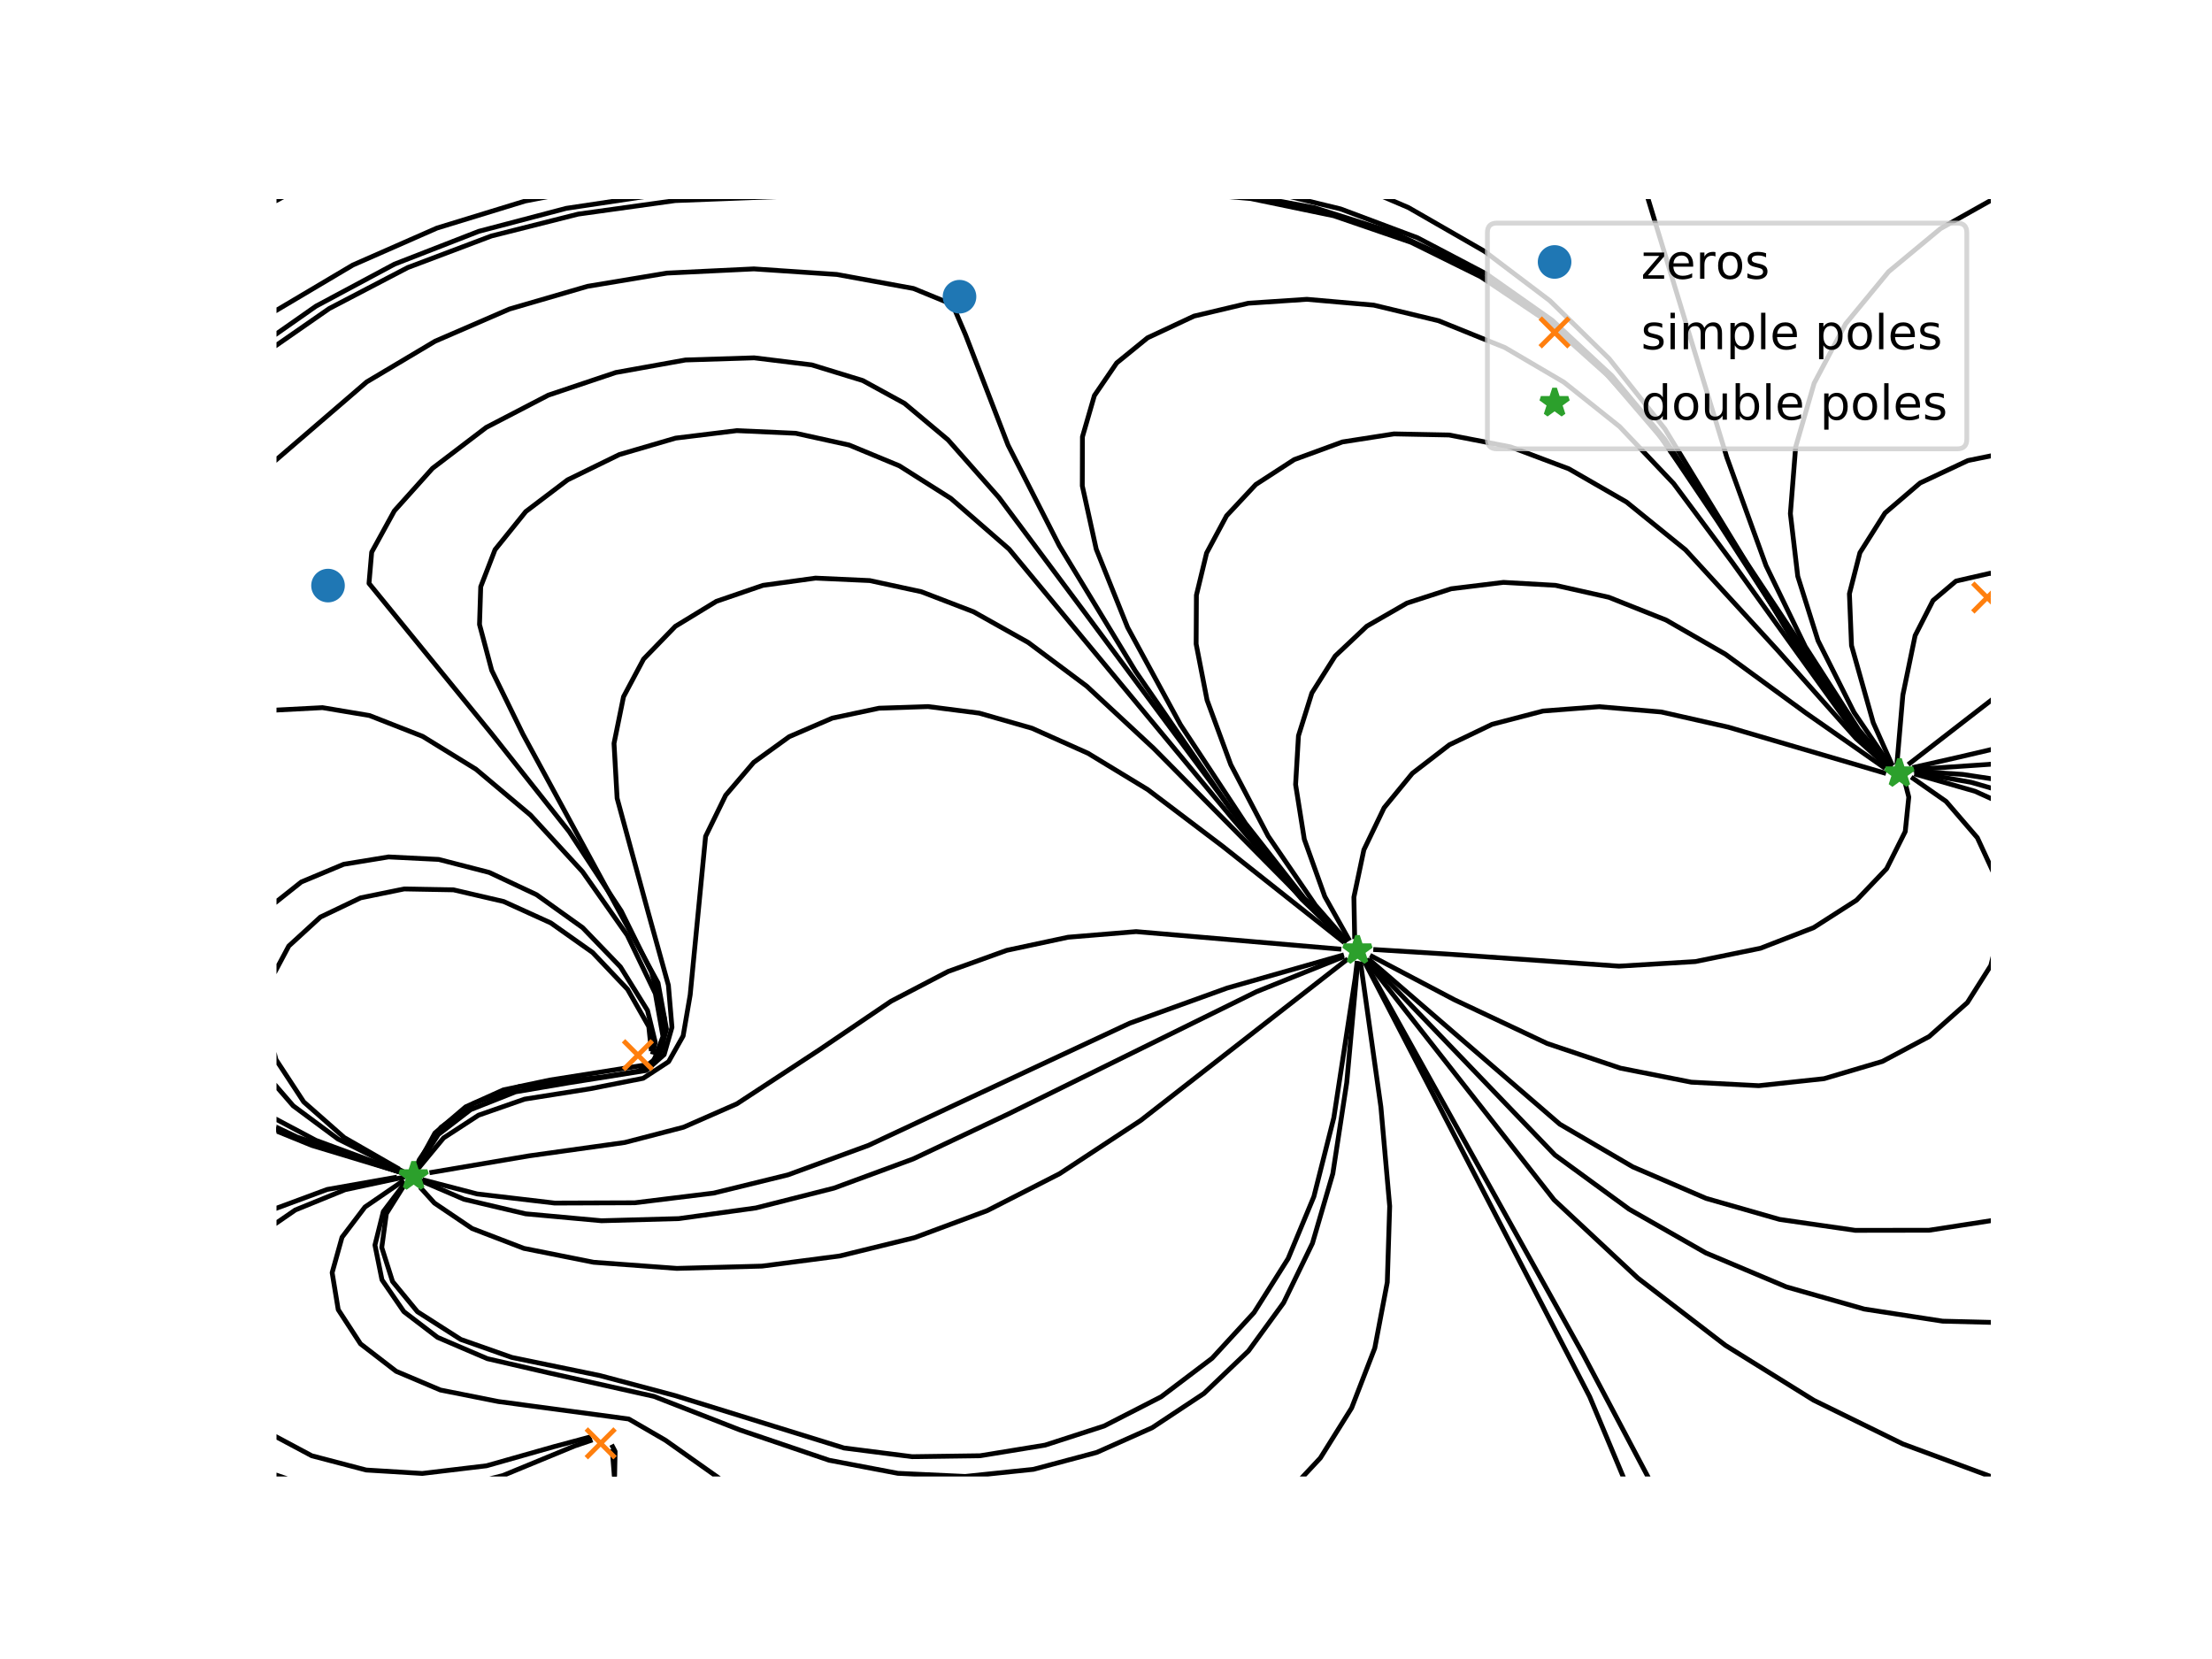 <?xml version="1.0" encoding="utf-8" standalone="no"?>
<!DOCTYPE svg PUBLIC "-//W3C//DTD SVG 1.1//EN"
  "http://www.w3.org/Graphics/SVG/1.1/DTD/svg11.dtd">
<!-- Created with matplotlib (http://matplotlib.org/) -->
<svg height="345.6pt" version="1.1" viewBox="0 0 460.8 345.6" width="460.8pt" xmlns="http://www.w3.org/2000/svg" xmlns:xlink="http://www.w3.org/1999/xlink">
 <defs>
  <style type="text/css">
*{stroke-linecap:butt;stroke-linejoin:round;}
  </style>
 </defs>
 <g id="figure_1">
  <g id="patch_1">
   <path d="M 0 345.6 
L 460.8 345.6 
L 460.8 0 
L 0 0 
z
" style="fill:#ffffff;"/>
  </g>
  <g id="axes_1">
   <g id="LineCollection_1">
    <path clip-path="url(#pfbee14714a)" d="M 83.834 244.286 
L 61.826 236.85 
L 46.81 229.674 
L 32.73 220.502 
L 21.691 210.589 
L 12.763 199.102 
L 7.237 187.968 
L 4.264 176.144 
L 4.096 164.041 
L 6.772 152.118 
L 12.083 140.801 
L 20.791 128.987 
L 32.717 117.159 
L 76.393 79.561 
L 90.645 71.081 
L 106.124 64.382 
L 122.398 59.645 
L 138.945 56.89 
L 157.046 56.016 
L 174.307 57.173 
L 190.293 60.097 
L 198.425 63.433 
L 201.145 69.771 
L 209.992 92.717 
L 220.683 113.698 
L 236.489 139.744 
L 255.992 168.027 
L 271.552 187.305 
L 280.593 196.318 
" style="fill:none;stroke:#000000;"/>
    <path clip-path="url(#pfbee14714a)" d="M 282.208 195.631 
L 282.041 186.894 
L 284.122 177.03 
L 288.335 168.273 
L 294.215 161.103 
L 301.94 155.151 
L 310.842 150.883 
L 321.448 148.117 
L 333.115 147.216 
L 346.046 148.314 
L 359.981 151.462 
L 392.904 161.125 
" style="fill:none;stroke:#000000;"/>
    <path clip-path="url(#pfbee14714a)" d="M 82.697 245.212 
L 68.142 247.787 
L 55.539 252.459 
L 45.819 258.74 
L 39.44 265.689 
L 35.559 273.979 
L 34.97 283.058 
L 38.107 292.076 
L 44.837 300.073 
L 54.45 306.231 
L 65.575 310.014 
L 77.679 311.549 
L 91.858 310.617 
L 104.755 307.387 
L 119.705 301.219 
L 123.415 299.963 
" style="fill:none;stroke:#000000;"/>
    <path clip-path="url(#pfbee14714a)" d="M 84.318 245.176 
L 71.89 247.834 
L 61.524 252.057 
L 52.55 258.241 
L 46.733 265.181 
L 43.558 273.372 
L 43.776 282.182 
L 47.705 290.703 
L 55.048 297.976 
L 64.952 303.266 
L 76.284 306.233 
L 87.967 306.947 
L 101.353 305.35 
L 115.407 301.364 
L 123.11 299.302 
" style="fill:none;stroke:#000000;"/>
    <path clip-path="url(#pfbee14714a)" d="M 284.143 200.138 
L 331.155 290.944 
L 340.579 313.462 
L 346.391 333.244 
L 348.408 346.6 
M 127.261 346.6 
L 127.483 335.036 
L 128.14 302.35 
L 127.406 300.95 
" style="fill:none;stroke:#000000;"/>
    <path clip-path="url(#pfbee14714a)" d="M 84.354 246.445 
L 79.85 252.388 
L 78.109 259.373 
L 79.57 266.61 
L 84.133 273.238 
L 91.152 278.598 
L 101.529 283.038 
L 114.597 286.055 
L 136.228 290.89 
L 154.226 297.913 
L 172.73 304.198 
L 187.043 306.92 
L 201.064 307.57 
L 215.3 306.084 
L 228.457 302.57 
L 240.017 297.422 
L 250.807 290.283 
L 260.074 281.439 
L 267.393 271.396 
L 273.405 259.003 
L 277.649 244.491 
L 280.552 225.508 
L 282.831 200.521 
" style="fill:none;stroke:#000000;"/>
    <path clip-path="url(#pfbee14714a)" d="M 84.158 245.863 
L 76.029 251.445 
L 71.251 257.743 
L 69.193 265.116 
L 70.46 272.824 
L 75.098 279.942 
L 82.522 285.664 
L 91.754 289.569 
L 103.828 291.968 
L 130.987 295.605 
L 138.615 300.025 
L 172.279 323.841 
L 185.418 328.945 
L 199.79 332.036 
L 214.717 332.776 
L 229.356 331.096 
L 242.903 327.208 
L 254.767 321.535 
L 265.886 313.526 
L 275.052 303.726 
L 281.571 293.298 
L 286.393 280.83 
L 288.997 267.121 
L 289.497 251.262 
L 287.663 230.585 
L 283.394 200.293 
" style="fill:none;stroke:#000000;"/>
    <path clip-path="url(#pfbee14714a)" d="M 87.61 245.944 
L 96.668 249.833 
L 109.498 252.862 
L 125.3 254.304 
L 141.403 253.86 
L 157.461 251.635 
L 173.747 247.504 
L 190.242 241.422 
L 210.153 232.014 
L 261.736 206.594 
L 279.971 199.265 
" style="fill:none;stroke:#000000;"/>
    <path clip-path="url(#pfbee14714a)" d="M 280.777 199.75 
L 237.658 233.387 
L 220.752 244.495 
L 205.652 252.198 
L 190.529 257.823 
L 174.943 261.641 
L 158.731 263.756 
L 140.995 264.23 
L 123.66 262.954 
L 109.123 260.056 
L 98.341 255.917 
L 90.498 250.616 
L 87.514 247.325 
" style="fill:none;stroke:#000000;"/>
    <path clip-path="url(#pfbee14714a)" d="M 284.425 199.846 
L 323.753 249.961 
L 341.215 266.267 
L 359.446 280.266 
L 377.828 291.695 
L 396.385 300.797 
L 414.72 307.584 
L 433.077 312.302 
L 452.197 315.055 
L 461.8 315.355 
M 461.8 170.137 
L 446.346 166.992 
L 408.833 161.321 
L 398.766 160.675 
" style="fill:none;stroke:#000000;"/>
    <path clip-path="url(#pfbee14714a)" d="M 84.37 246.642 
L 80.49 252.821 
L 79.529 259.871 
L 81.773 266.955 
L 86.955 273.251 
L 95.985 279.028 
L 106.628 282.776 
L 125.006 286.566 
L 140.633 290.729 
L 175.823 301.645 
L 190.007 303.453 
L 204.183 303.257 
L 217.707 301.046 
L 229.998 297.066 
L 241.889 290.977 
L 252.501 282.949 
L 261.234 273.438 
L 268.338 262.188 
L 273.708 249.263 
L 277.859 232.839 
L 282.32 203.693 
L 282.733 200.178 
" style="fill:none;stroke:#000000;"/>
    <path clip-path="url(#pfbee14714a)" d="M 127.535 301.904 
L 128.134 309.558 
L 125.665 327.645 
L 123.081 346.6 
M 357.964 346.6 
L 353.107 330.518 
L 343.611 308.237 
L 329.75 282.044 
L 284.233 200.209 
" style="fill:none;stroke:#000000;"/>
    <path clip-path="url(#pfbee14714a)" d="M 284.744 199.818 
L 323.931 240.615 
L 339.382 251.902 
L 355.342 261.001 
L 372.135 268.085 
L 388.358 272.701 
L 404.684 275.223 
L 420.222 275.612 
L 436.426 273.736 
L 450.199 269.95 
L 461.8 264.548 
M 461.8 183.777 
L 461.266 183.355 
L 447.313 175.551 
L 429.513 168.415 
L 410.624 162.968 
L 399.085 160.959 
" style="fill:none;stroke:#000000;"/>
    <path clip-path="url(#pfbee14714a)" d="M 285.155 199.836 
L 324.926 234.179 
L 340.129 243.071 
L 355.43 249.651 
L 370.712 254.023 
L 386.497 256.305 
L 401.869 256.281 
L 415.613 254.155 
L 429.204 249.592 
L 439.721 243.616 
L 448.337 235.855 
L 454.308 226.684 
L 457.143 216.7 
L 456.733 206.596 
L 453.361 197.006 
L 446.441 187.058 
L 437.328 178.739 
L 425.459 171.185 
L 411.432 164.836 
L 398.794 161.207 
" style="fill:none;stroke:#000000;"/>
    <path clip-path="url(#pfbee14714a)" d="M 393.844 160.009 
L 387.588 153.337 
L 375.391 136.565 
L 362.719 115.402 
L 346.82 89.345 
L 335.229 74.735 
L 322.873 62.654 
L 309.262 52.356 
L 293.387 43.229 
L 277.115 36.282 
L 259.365 30.823 
L 238.556 26.513 
L 210.742 22.912 
L 173.058 19.873 
L 146.473 19.524 
L 123.548 21.244 
L 102.713 24.864 
L 82.215 30.715 
L 64.765 37.856 
L 48.715 46.603 
L 33.89 57.065 
L 19.274 70.432 
L 6.977 85.128 
L -1 97.761 
M -1 192.42 
L 6.892 202.552 
L 18.194 213.226 
L 32.442 223.365 
L 47.651 231.568 
L 64.976 238.617 
L 83.837 244.325 
" style="fill:none;stroke:#000000;"/>
    <path clip-path="url(#pfbee14714a)" d="M 83.952 244.258 
L 65.79 237.547 
L 51.533 229.979 
L 40.149 221.407 
L 31.877 212.476 
L 25.847 202.378 
L 22.668 191.474 
L 22.802 180.321 
L 25.71 171.105 
L 31.119 162.735 
L 38.753 155.721 
L 48.147 150.568 
L 57.6 147.917 
L 67.185 147.415 
L 76.975 149.057 
L 88.039 153.395 
L 99.148 160.242 
L 110.503 169.786 
L 121.354 181.593 
L 130.678 194.837 
L 136.523 206.986 
L 138.112 215.921 
L 136.267 220.803 
L 135.524 221.487 
" style="fill:none;stroke:#000000;"/>
    <path clip-path="url(#pfbee14714a)" d="M 86.878 243.23 
L 91.293 236.35 
L 98.04 231.158 
L 107.417 227.446 
L 118.432 225.576 
L 134.616 223 
L 138.356 219.691 
L 139.982 214 
L 139.237 205.238 
L 135.035 190.094 
L 128.559 166.297 
L 127.912 154.864 
L 129.89 145.147 
L 134.073 137.295 
L 140.679 130.481 
L 149.24 125.266 
L 158.936 121.939 
L 169.892 120.432 
L 181.179 120.946 
L 191.918 123.264 
L 202.794 127.438 
L 214.202 133.84 
L 226.384 142.942 
L 240.324 155.889 
L 280.181 196.171 
" style="fill:none;stroke:#000000;"/>
    <path clip-path="url(#pfbee14714a)" d="M 87.036 243.538 
L 92.406 237.053 
L 99.689 232.315 
L 109.273 228.972 
L 122.917 226.811 
L 133.985 224.627 
L 139.284 221.163 
L 142.308 215.807 
L 143.778 207.252 
L 146.988 174.235 
L 151.168 165.666 
L 157.006 158.816 
L 164.414 153.461 
L 173.384 149.6 
L 183.127 147.532 
L 193.343 147.19 
L 203.985 148.558 
L 214.986 151.708 
L 226.644 156.915 
L 239.089 164.478 
L 254.616 176.233 
L 280.048 196.366 
" style="fill:none;stroke:#000000;"/>
    <path clip-path="url(#pfbee14714a)" d="M 281.138 195.957 
L 275.98 186.761 
L 271.711 174.833 
L 269.898 163.439 
L 270.496 153.274 
L 273.284 144.368 
L 278.135 136.672 
L 284.73 130.453 
L 293.109 125.633 
L 302.312 122.651 
L 313.2 121.319 
L 324.039 121.936 
L 335.152 124.426 
L 347.087 129.171 
L 359.424 136.275 
L 376.266 148.574 
L 392.722 160.061 
" style="fill:none;stroke:#000000;"/>
    <path clip-path="url(#pfbee14714a)" d="M 280.396 196.212 
L 271.21 187.359 
L 256.679 170.447 
L 210.203 114.383 
L 198.08 103.832 
L 187.346 97.035 
L 176.889 92.707 
L 165.773 90.261 
L 153.488 89.709 
L 140.733 91.27 
L 129.024 94.694 
L 118.235 99.968 
L 109.533 106.566 
L 103.123 114.514 
L 100.142 122.234 
L 99.891 130.091 
L 102.428 139.635 
L 108.942 152.959 
L 137.084 204.761 
L 138.839 214.368 
L 137.299 220.116 
L 133.068 223.112 
L 125.744 224.309 
L 108.185 226.353 
L 98.757 229.827 
L 91.894 234.837 
L 87.349 241.59 
L 86.871 242.841 
" style="fill:none;stroke:#000000;"/>
    <path clip-path="url(#pfbee14714a)" d="M 86.745 243.098 
L 90.601 236.025 
L 97.01 230.576 
L 104.872 227.042 
L 114.545 224.994 
L 135.622 221.667 
L 138.158 217.839 
L 138.39 212.034 
L 135.742 202.569 
L 129.426 189.796 
L 118.559 173.228 
L 102.501 152.958 
L 76.87 121.529 
L 77.429 115.027 
L 82.148 106.426 
L 90.099 97.561 
L 101.294 89.037 
L 114.234 82.316 
L 128.284 77.599 
L 142.794 74.992 
L 157.107 74.544 
L 169.091 76.011 
L 179.722 79.272 
L 188.422 84.027 
L 197.477 91.62 
L 208.081 103.618 
L 225.993 127.617 
L 264.285 179.17 
L 277.868 193.923 
L 280.489 196.258 
" style="fill:none;stroke:#000000;"/>
    <path clip-path="url(#pfbee14714a)" d="M 397.509 159.273 
L 422.84 139.654 
L 425.841 132.765 
L 425.453 126.877 
L 421.585 121.761 
L 414.581 119.42 
L 407.474 121.047 
L 402.684 125.094 
L 398.955 132.404 
L 396.399 144.8 
L 395.155 159.274 
" style="fill:none;stroke:#000000;"/>
    <path clip-path="url(#pfbee14714a)" d="M 83.455 244.197 
L 61.277 236.947 
L 44.33 229.106 
L 29.878 220.02 
L 18.29 210.23 
L 8.519 198.867 
L 1.186 186.124 
L -1 179.552 
M -1 141.77 
L 1.012 135.057 
L 7.864 121.695 
L 19.025 106.09 
L 34.673 88.742 
L 50.902 74.235 
L 65.815 63.788 
L 82.195 55.02 
L 99.733 48.193 
L 117.955 43.401 
L 138.022 40.39 
L 160.06 39.316 
L 256.344 40.024 
L 273.884 43.282 
L 290.334 48.496 
L 305.26 55.414 
L 319.625 64.557 
L 331.783 74.809 
L 343.565 87.739 
L 354.464 103.066 
L 388.835 154.941 
L 393.409 159.671 
" style="fill:none;stroke:#000000;"/>
    <path clip-path="url(#pfbee14714a)" d="M 393.614 160.067 
L 386.66 153.833 
L 370.314 135.464 
L 351.119 114.538 
L 338.832 104.582 
L 326.809 97.66 
L 314.684 93.099 
L 301.878 90.619 
L 290.393 90.39 
L 279.655 92.063 
L 269.61 95.745 
L 261.599 100.939 
L 255.514 107.448 
L 251.353 115.212 
L 249.234 123.988 
L 249.178 134.158 
L 251.452 145.845 
L 256.397 159.297 
L 264.178 174.167 
L 274.055 188.6 
L 280.509 195.98 
" style="fill:none;stroke:#000000;"/>
    <path clip-path="url(#pfbee14714a)" d="M 280.432 196.129 
L 271.633 187.039 
L 259.461 171.525 
L 245.923 150.988 
L 234.907 130.712 
L 228.367 114.399 
L 225.464 101.219 
L 225.492 90.998 
L 227.98 82.408 
L 232.627 75.608 
L 239.055 70.376 
L 248.731 65.852 
L 260.064 63.165 
L 272.249 62.351 
L 286.176 63.566 
L 299.654 66.809 
L 313.501 72.404 
L 325.79 79.621 
L 337.386 88.864 
L 348.645 100.723 
L 360.843 117.12 
L 385.23 151.04 
L 393.195 159.566 
" style="fill:none;stroke:#000000;"/>
    <path clip-path="url(#pfbee14714a)" d="M 84.183 244.403 
L 62.039 237.217 
L 45.098 229.445 
L 30.641 220.421 
L 19.046 210.683 
L 9.27 199.367 
L 1.944 186.666 
L -1 177.786 
M -1 145.616 
L 2.039 135.819 
L 9.035 122.585 
L 20.357 107.183 
L 36.046 90.064 
L 52.138 75.698 
L 68.605 64.265 
L 84.936 55.742 
L 102.378 49.16 
L 120.45 44.601 
L 140.658 41.785 
L 162.395 40.945 
L 219.126 40.396 
L 242.607 39.825 
L 260.542 41.362 
L 277.835 44.945 
L 293.95 50.476 
L 308.481 57.658 
L 322.387 67.01 
L 335.072 78.366 
L 346.235 91.392 
L 357.931 108.75 
L 382.98 147.625 
L 393.972 160.127 
" style="fill:none;stroke:#000000;"/>
    <path clip-path="url(#pfbee14714a)" d="M 394.225 159.488 
L 390.233 150.554 
L 385.703 134.471 
L 385.266 123.691 
L 387.455 115.14 
L 392.679 106.873 
L 399.987 100.617 
L 409.967 95.935 
L 419.776 93.942 
L 430.62 94.163 
L 441.233 96.985 
L 450.307 102.35 
L 456.648 109.732 
L 459.516 118.248 
L 458.809 126.916 
L 454.976 134.912 
L 447.331 142.914 
L 437.684 148.919 
L 425.408 153.661 
L 408.038 157.73 
L 398.381 159.916 
" style="fill:none;stroke:#000000;"/>
    <path clip-path="url(#pfbee14714a)" d="M 83.055 244.089 
L 60.839 236.833 
L 43.846 228.995 
L 29.322 219.925 
L 17.63 210.159 
L 7.7 198.822 
L 0.135 186.094 
L -1 182.893 
M -1 133.572 
L 4.89 120.963 
L 14.417 106.449 
L 28.298 89.887 
L 42.713 76.011 
L 57.32 64.809 
L 73.507 55.21 
L 91.023 47.513 
L 109.424 41.87 
L 128.188 38.254 
L 148.887 36.352 
L 172.932 36.198 
L 220.342 36.527 
L 244.389 37.131 
L 262.503 39.447 
L 279.259 43.521 
L 295.281 49.525 
L 309.651 57.072 
L 323.347 66.717 
L 335.807 78.288 
L 346.765 91.458 
L 358.274 108.917 
L 381.735 145.904 
L 393.192 159.481 
" style="fill:none;stroke:#000000;"/>
    <path clip-path="url(#pfbee14714a)" d="M 393.813 159.87 
L 387.196 151.986 
L 376.079 134.705 
L 367.901 117.843 
L 359.729 95.269 
L 342.661 39.258 
L 332.775 0.452 
L 332.512 -1 
" style="fill:none;stroke:#000000;"/>
    <path clip-path="url(#pfbee14714a)" d="M 398.488 160.31 
L 412.032 159.388 
L 438.499 157.533 
L 457.1 154.128 
L 461.8 152.679 
M 461.8 31.867 
L 448.289 32.106 
L 432.071 34.972 
L 417.807 40.014 
L 404.233 47.633 
L 393.44 56.589 
L 384.467 67.477 
L 377.922 79.825 
L 374.065 93.13 
L 372.969 106.999 
L 374.505 120.048 
L 378.73 133.467 
L 386.231 148.413 
L 393.988 159.815 
" style="fill:none;stroke:#000000;"/>
    <path clip-path="url(#pfbee14714a)" d="M 83.186 243.561 
L 71.683 236.954 
L 63.271 229.545 
L 57.488 220.724 
L 55.383 212.461 
L 56.36 204.198 
L 60.158 197.077 
L 66.755 191.04 
L 75.125 187.037 
L 84.193 185.184 
L 94.475 185.372 
L 104.927 187.803 
L 114.731 192.257 
L 123.437 198.411 
L 130.738 206.099 
L 135.156 213.862 
L 135.693 218.951 
" style="fill:none;stroke:#000000;"/>
    <path clip-path="url(#pfbee14714a)" d="M 84.031 244.072 
L 70.415 237.282 
L 61.085 230.366 
L 53.814 221.973 
L 49.936 213.838 
L 48.786 205.28 
L 50.66 196.924 
L 55.491 189.51 
L 62.767 183.731 
L 71.597 180.044 
L 80.943 178.514 
L 91.386 179.034 
L 101.913 181.746 
L 111.773 186.382 
L 121.374 193.247 
L 129.245 201.416 
L 134.888 210.498 
L 136.505 217.11 
L 135.911 219.65 
" style="fill:none;stroke:#000000;"/>
    <path clip-path="url(#pfbee14714a)" d="M 279.418 197.741 
L 236.678 194.071 
L 222.496 195.241 
L 209.735 197.968 
L 197.527 202.367 
L 185.617 208.577 
L 170.653 218.715 
L 153.508 229.945 
L 142.392 234.82 
L 130.144 238 
L 110.21 240.785 
L 89.466 244.303 
" style="fill:none;stroke:#000000;"/>
    <path clip-path="url(#pfbee14714a)" d="M 87.999 245.759 
L 99.405 248.721 
L 115.548 250.621 
L 132.232 250.56 
L 148.669 248.542 
L 164.141 244.746 
L 180.944 238.59 
L 202.404 228.538 
L 235.334 213.157 
L 255.635 205.831 
L 279.963 198.909 
" style="fill:none;stroke:#000000;"/>
    <path clip-path="url(#pfbee14714a)" d="M 286.084 197.796 
L 301.062 198.722 
L 337.285 201.267 
L 353.167 200.313 
L 366.732 197.542 
L 377.813 193.246 
L 386.761 187.516 
L 393.014 180.966 
L 396.9 173.218 
L 397.636 166.044 
L 396.73 162.501 
" style="fill:none;stroke:#000000;"/>
    <path clip-path="url(#pfbee14714a)" d="M 285.4 199.01 
L 302.967 208.259 
L 322.322 217.386 
L 337.576 222.52 
L 352.329 225.437 
L 366.384 226.17 
L 380.002 224.704 
L 392.131 221.115 
L 401.881 215.929 
L 409.839 208.86 
L 414.72 201.139 
L 416.879 192.694 
L 415.959 183.281 
L 411.919 174.516 
L 405.401 166.949 
L 398.143 161.883 
" style="fill:none;stroke:#000000;"/>
   </g>
   <g id="line2d_1">
    <defs>
     <path d="M 0 3 
C 0.796 3 1.559 2.684 2.121 2.121 
C 2.684 1.559 3 0.796 3 0 
C 3 -0.796 2.684 -1.559 2.121 -2.121 
C 1.559 -2.684 0.796 -3 0 -3 
C -0.796 -3 -1.559 -2.684 -2.121 -2.121 
C -2.684 -1.559 -3 -0.796 -3 0 
C -3 0.796 -2.684 1.559 -2.121 2.121 
C -1.559 2.684 -0.796 3 0 3 
z
" id="m986ec4745b" style="stroke:#1f77b4;"/>
    </defs>
    <g clip-path="url(#pfbee14714a)">
     <use style="fill:#1f77b4;stroke:#1f77b4;" x="68.332" xlink:href="#m986ec4745b" y="121.987"/>
     <use style="fill:#1f77b4;stroke:#1f77b4;" x="199.883" xlink:href="#m986ec4745b" y="61.809"/>
    </g>
   </g>
   <g id="line2d_2">
    <defs>
     <path d="M -3 3 
L 3 -3 
M -3 -3 
L 3 3 
" id="md6924d0e62" style="stroke:#ff7f0e;"/>
    </defs>
    <g clip-path="url(#pfbee14714a)">
     <use style="fill:#ff7f0e;stroke:#ff7f0e;" x="132.89" xlink:href="#md6924d0e62" y="219.812"/>
     <use style="fill:#ff7f0e;stroke:#ff7f0e;" x="413.968" xlink:href="#md6924d0e62" y="124.479"/>
     <use style="fill:#ff7f0e;stroke:#ff7f0e;" x="125.13" xlink:href="#md6924d0e62" y="300.673"/>
    </g>
   </g>
   <g id="line2d_3">
    <defs>
     <path d="M 0 -3 
L -0.674 -0.927 
L -2.853 -0.927 
L -1.09 0.354 
L -1.763 2.427 
L -0 1.146 
L 1.763 2.427 
L 1.09 0.354 
L 2.853 -0.927 
L 0.674 -0.927 
z
" id="m599b003954" style="stroke:#2ca02c;stroke-linejoin:bevel;"/>
    </defs>
    <g clip-path="url(#pfbee14714a)">
     <use style="fill:#2ca02c;stroke:#2ca02c;stroke-linejoin:bevel;" x="282.783" xlink:href="#m599b003954" y="197.948"/>
     <use style="fill:#2ca02c;stroke:#2ca02c;stroke-linejoin:bevel;" x="86.173" xlink:href="#m599b003954" y="245.014"/>
     <use style="fill:#2ca02c;stroke:#2ca02c;stroke-linejoin:bevel;" x="395.689" xlink:href="#m599b003954" y="161.09"/>
    </g>
   </g>
   <g id="legend_1">
    <g id="patch_2">
     <path d="M 311.85 93.506 
L 407.72 93.506 
Q 409.72 93.506 409.72 91.506 
L 409.72 48.472 
Q 409.72 46.472 407.72 46.472 
L 311.85 46.472 
Q 309.85 46.472 309.85 48.472 
L 309.85 91.506 
Q 309.85 93.506 311.85 93.506 
z
" style="fill:#ffffff;opacity:0.8;stroke:#cccccc;stroke-linejoin:miter;"/>
    </g>
    <g id="line2d_4"/>
    <g id="line2d_5">
     <g>
      <use style="fill:#1f77b4;stroke:#1f77b4;" x="323.85" xlink:href="#m986ec4745b" y="54.57"/>
     </g>
    </g>
    <g id="text_1">
     <!-- zeros -->
     <defs>
      <path d="M 5.516 54.688 
L 48.188 54.688 
L 48.188 46.484 
L 14.406 7.172 
L 48.188 7.172 
L 48.188 0 
L 4.297 0 
L 4.297 8.203 
L 38.094 47.516 
L 5.516 47.516 
z
" id="DejaVuSans-7a"/>
      <path d="M 56.203 29.594 
L 56.203 25.203 
L 14.891 25.203 
Q 15.484 15.922 20.484 11.062 
Q 25.484 6.203 34.422 6.203 
Q 39.594 6.203 44.453 7.469 
Q 49.312 8.734 54.109 11.281 
L 54.109 2.781 
Q 49.266 0.734 44.188 -0.344 
Q 39.109 -1.422 33.891 -1.422 
Q 20.797 -1.422 13.156 6.188 
Q 5.516 13.812 5.516 26.812 
Q 5.516 40.234 12.766 48.109 
Q 20.016 56 32.328 56 
Q 43.359 56 49.781 48.891 
Q 56.203 41.797 56.203 29.594 
z
M 47.219 32.234 
Q 47.125 39.594 43.094 43.984 
Q 39.062 48.391 32.422 48.391 
Q 24.906 48.391 20.391 44.141 
Q 15.875 39.891 15.188 32.172 
z
" id="DejaVuSans-65"/>
      <path d="M 41.109 46.297 
Q 39.594 47.172 37.812 47.578 
Q 36.031 48 33.891 48 
Q 26.266 48 22.188 43.047 
Q 18.109 38.094 18.109 28.812 
L 18.109 0 
L 9.078 0 
L 9.078 54.688 
L 18.109 54.688 
L 18.109 46.188 
Q 20.953 51.172 25.484 53.578 
Q 30.031 56 36.531 56 
Q 37.453 56 38.578 55.875 
Q 39.703 55.766 41.062 55.516 
z
" id="DejaVuSans-72"/>
      <path d="M 30.609 48.391 
Q 23.391 48.391 19.188 42.75 
Q 14.984 37.109 14.984 27.297 
Q 14.984 17.484 19.156 11.844 
Q 23.344 6.203 30.609 6.203 
Q 37.797 6.203 41.984 11.859 
Q 46.188 17.531 46.188 27.297 
Q 46.188 37.016 41.984 42.703 
Q 37.797 48.391 30.609 48.391 
z
M 30.609 56 
Q 42.328 56 49.016 48.375 
Q 55.719 40.766 55.719 27.297 
Q 55.719 13.875 49.016 6.219 
Q 42.328 -1.422 30.609 -1.422 
Q 18.844 -1.422 12.172 6.219 
Q 5.516 13.875 5.516 27.297 
Q 5.516 40.766 12.172 48.375 
Q 18.844 56 30.609 56 
z
" id="DejaVuSans-6f"/>
      <path d="M 44.281 53.078 
L 44.281 44.578 
Q 40.484 46.531 36.375 47.5 
Q 32.281 48.484 27.875 48.484 
Q 21.188 48.484 17.844 46.438 
Q 14.5 44.391 14.5 40.281 
Q 14.5 37.156 16.891 35.375 
Q 19.281 33.594 26.516 31.984 
L 29.594 31.297 
Q 39.156 29.25 43.188 25.516 
Q 47.219 21.781 47.219 15.094 
Q 47.219 7.469 41.188 3.016 
Q 35.156 -1.422 24.609 -1.422 
Q 20.219 -1.422 15.453 -0.562 
Q 10.688 0.297 5.422 2 
L 5.422 11.281 
Q 10.406 8.688 15.234 7.391 
Q 20.062 6.109 24.812 6.109 
Q 31.156 6.109 34.562 8.281 
Q 37.984 10.453 37.984 14.406 
Q 37.984 18.062 35.516 20.016 
Q 33.062 21.969 24.703 23.781 
L 21.578 24.516 
Q 13.234 26.266 9.516 29.906 
Q 5.812 33.547 5.812 39.891 
Q 5.812 47.609 11.281 51.797 
Q 16.75 56 26.812 56 
Q 31.781 56 36.172 55.266 
Q 40.578 54.547 44.281 53.078 
z
" id="DejaVuSans-73"/>
     </defs>
     <g transform="translate(341.85 58.07)scale(0.1 -0.1)">
      <use xlink:href="#DejaVuSans-7a"/>
      <use x="52.49" xlink:href="#DejaVuSans-65"/>
      <use x="114.014" xlink:href="#DejaVuSans-72"/>
      <use x="155.096" xlink:href="#DejaVuSans-6f"/>
      <use x="216.277" xlink:href="#DejaVuSans-73"/>
     </g>
    </g>
    <g id="line2d_6"/>
    <g id="line2d_7">
     <g>
      <use style="fill:#ff7f0e;stroke:#ff7f0e;" x="323.85" xlink:href="#md6924d0e62" y="69.249"/>
     </g>
    </g>
    <g id="text_2">
     <!-- simple poles -->
     <defs>
      <path d="M 9.422 54.688 
L 18.406 54.688 
L 18.406 0 
L 9.422 0 
z
M 9.422 75.984 
L 18.406 75.984 
L 18.406 64.594 
L 9.422 64.594 
z
" id="DejaVuSans-69"/>
      <path d="M 52 44.188 
Q 55.375 50.25 60.062 53.125 
Q 64.75 56 71.094 56 
Q 79.641 56 84.281 50.016 
Q 88.922 44.047 88.922 33.016 
L 88.922 0 
L 79.891 0 
L 79.891 32.719 
Q 79.891 40.578 77.094 44.375 
Q 74.312 48.188 68.609 48.188 
Q 61.625 48.188 57.562 43.547 
Q 53.516 38.922 53.516 30.906 
L 53.516 0 
L 44.484 0 
L 44.484 32.719 
Q 44.484 40.625 41.703 44.406 
Q 38.922 48.188 33.109 48.188 
Q 26.219 48.188 22.156 43.531 
Q 18.109 38.875 18.109 30.906 
L 18.109 0 
L 9.078 0 
L 9.078 54.688 
L 18.109 54.688 
L 18.109 46.188 
Q 21.188 51.219 25.484 53.609 
Q 29.781 56 35.688 56 
Q 41.656 56 45.828 52.969 
Q 50 49.953 52 44.188 
z
" id="DejaVuSans-6d"/>
      <path d="M 18.109 8.203 
L 18.109 -20.797 
L 9.078 -20.797 
L 9.078 54.688 
L 18.109 54.688 
L 18.109 46.391 
Q 20.953 51.266 25.266 53.625 
Q 29.594 56 35.594 56 
Q 45.562 56 51.781 48.094 
Q 58.016 40.188 58.016 27.297 
Q 58.016 14.406 51.781 6.484 
Q 45.562 -1.422 35.594 -1.422 
Q 29.594 -1.422 25.266 0.953 
Q 20.953 3.328 18.109 8.203 
z
M 48.688 27.297 
Q 48.688 37.203 44.609 42.844 
Q 40.531 48.484 33.406 48.484 
Q 26.266 48.484 22.188 42.844 
Q 18.109 37.203 18.109 27.297 
Q 18.109 17.391 22.188 11.75 
Q 26.266 6.109 33.406 6.109 
Q 40.531 6.109 44.609 11.75 
Q 48.688 17.391 48.688 27.297 
z
" id="DejaVuSans-70"/>
      <path d="M 9.422 75.984 
L 18.406 75.984 
L 18.406 0 
L 9.422 0 
z
" id="DejaVuSans-6c"/>
      <path id="DejaVuSans-20"/>
     </defs>
     <g transform="translate(341.85 72.749)scale(0.1 -0.1)">
      <use xlink:href="#DejaVuSans-73"/>
      <use x="52.1" xlink:href="#DejaVuSans-69"/>
      <use x="79.883" xlink:href="#DejaVuSans-6d"/>
      <use x="177.295" xlink:href="#DejaVuSans-70"/>
      <use x="240.771" xlink:href="#DejaVuSans-6c"/>
      <use x="268.555" xlink:href="#DejaVuSans-65"/>
      <use x="330.078" xlink:href="#DejaVuSans-20"/>
      <use x="361.865" xlink:href="#DejaVuSans-70"/>
      <use x="425.342" xlink:href="#DejaVuSans-6f"/>
      <use x="486.523" xlink:href="#DejaVuSans-6c"/>
      <use x="514.307" xlink:href="#DejaVuSans-65"/>
      <use x="575.83" xlink:href="#DejaVuSans-73"/>
     </g>
    </g>
    <g id="line2d_8"/>
    <g id="line2d_9">
     <g>
      <use style="fill:#2ca02c;stroke:#2ca02c;stroke-linejoin:bevel;" x="323.85" xlink:href="#m599b003954" y="83.927"/>
     </g>
    </g>
    <g id="text_3">
     <!-- double poles -->
     <defs>
      <path d="M 45.406 46.391 
L 45.406 75.984 
L 54.391 75.984 
L 54.391 0 
L 45.406 0 
L 45.406 8.203 
Q 42.578 3.328 38.25 0.953 
Q 33.938 -1.422 27.875 -1.422 
Q 17.969 -1.422 11.734 6.484 
Q 5.516 14.406 5.516 27.297 
Q 5.516 40.188 11.734 48.094 
Q 17.969 56 27.875 56 
Q 33.938 56 38.25 53.625 
Q 42.578 51.266 45.406 46.391 
z
M 14.797 27.297 
Q 14.797 17.391 18.875 11.75 
Q 22.953 6.109 30.078 6.109 
Q 37.203 6.109 41.297 11.75 
Q 45.406 17.391 45.406 27.297 
Q 45.406 37.203 41.297 42.844 
Q 37.203 48.484 30.078 48.484 
Q 22.953 48.484 18.875 42.844 
Q 14.797 37.203 14.797 27.297 
z
" id="DejaVuSans-64"/>
      <path d="M 8.5 21.578 
L 8.5 54.688 
L 17.484 54.688 
L 17.484 21.922 
Q 17.484 14.156 20.5 10.266 
Q 23.531 6.391 29.594 6.391 
Q 36.859 6.391 41.078 11.031 
Q 45.312 15.672 45.312 23.688 
L 45.312 54.688 
L 54.297 54.688 
L 54.297 0 
L 45.312 0 
L 45.312 8.406 
Q 42.047 3.422 37.719 1 
Q 33.406 -1.422 27.688 -1.422 
Q 18.266 -1.422 13.375 4.438 
Q 8.5 10.297 8.5 21.578 
z
M 31.109 56 
z
" id="DejaVuSans-75"/>
      <path d="M 48.688 27.297 
Q 48.688 37.203 44.609 42.844 
Q 40.531 48.484 33.406 48.484 
Q 26.266 48.484 22.188 42.844 
Q 18.109 37.203 18.109 27.297 
Q 18.109 17.391 22.188 11.75 
Q 26.266 6.109 33.406 6.109 
Q 40.531 6.109 44.609 11.75 
Q 48.688 17.391 48.688 27.297 
z
M 18.109 46.391 
Q 20.953 51.266 25.266 53.625 
Q 29.594 56 35.594 56 
Q 45.562 56 51.781 48.094 
Q 58.016 40.188 58.016 27.297 
Q 58.016 14.406 51.781 6.484 
Q 45.562 -1.422 35.594 -1.422 
Q 29.594 -1.422 25.266 0.953 
Q 20.953 3.328 18.109 8.203 
L 18.109 0 
L 9.078 0 
L 9.078 75.984 
L 18.109 75.984 
z
" id="DejaVuSans-62"/>
     </defs>
     <g transform="translate(341.85 87.427)scale(0.1 -0.1)">
      <use xlink:href="#DejaVuSans-64"/>
      <use x="63.477" xlink:href="#DejaVuSans-6f"/>
      <use x="124.658" xlink:href="#DejaVuSans-75"/>
      <use x="188.037" xlink:href="#DejaVuSans-62"/>
      <use x="251.514" xlink:href="#DejaVuSans-6c"/>
      <use x="279.297" xlink:href="#DejaVuSans-65"/>
      <use x="340.82" xlink:href="#DejaVuSans-20"/>
      <use x="372.607" xlink:href="#DejaVuSans-70"/>
      <use x="436.084" xlink:href="#DejaVuSans-6f"/>
      <use x="497.266" xlink:href="#DejaVuSans-6c"/>
      <use x="525.049" xlink:href="#DejaVuSans-65"/>
      <use x="586.572" xlink:href="#DejaVuSans-73"/>
     </g>
    </g>
   </g>
  </g>
 </g>
 <defs>
  <clipPath id="pfbee14714a">
   <rect height="266.112" width="357.12" x="57.6" y="41.472"/>
  </clipPath>
 </defs>
</svg>
